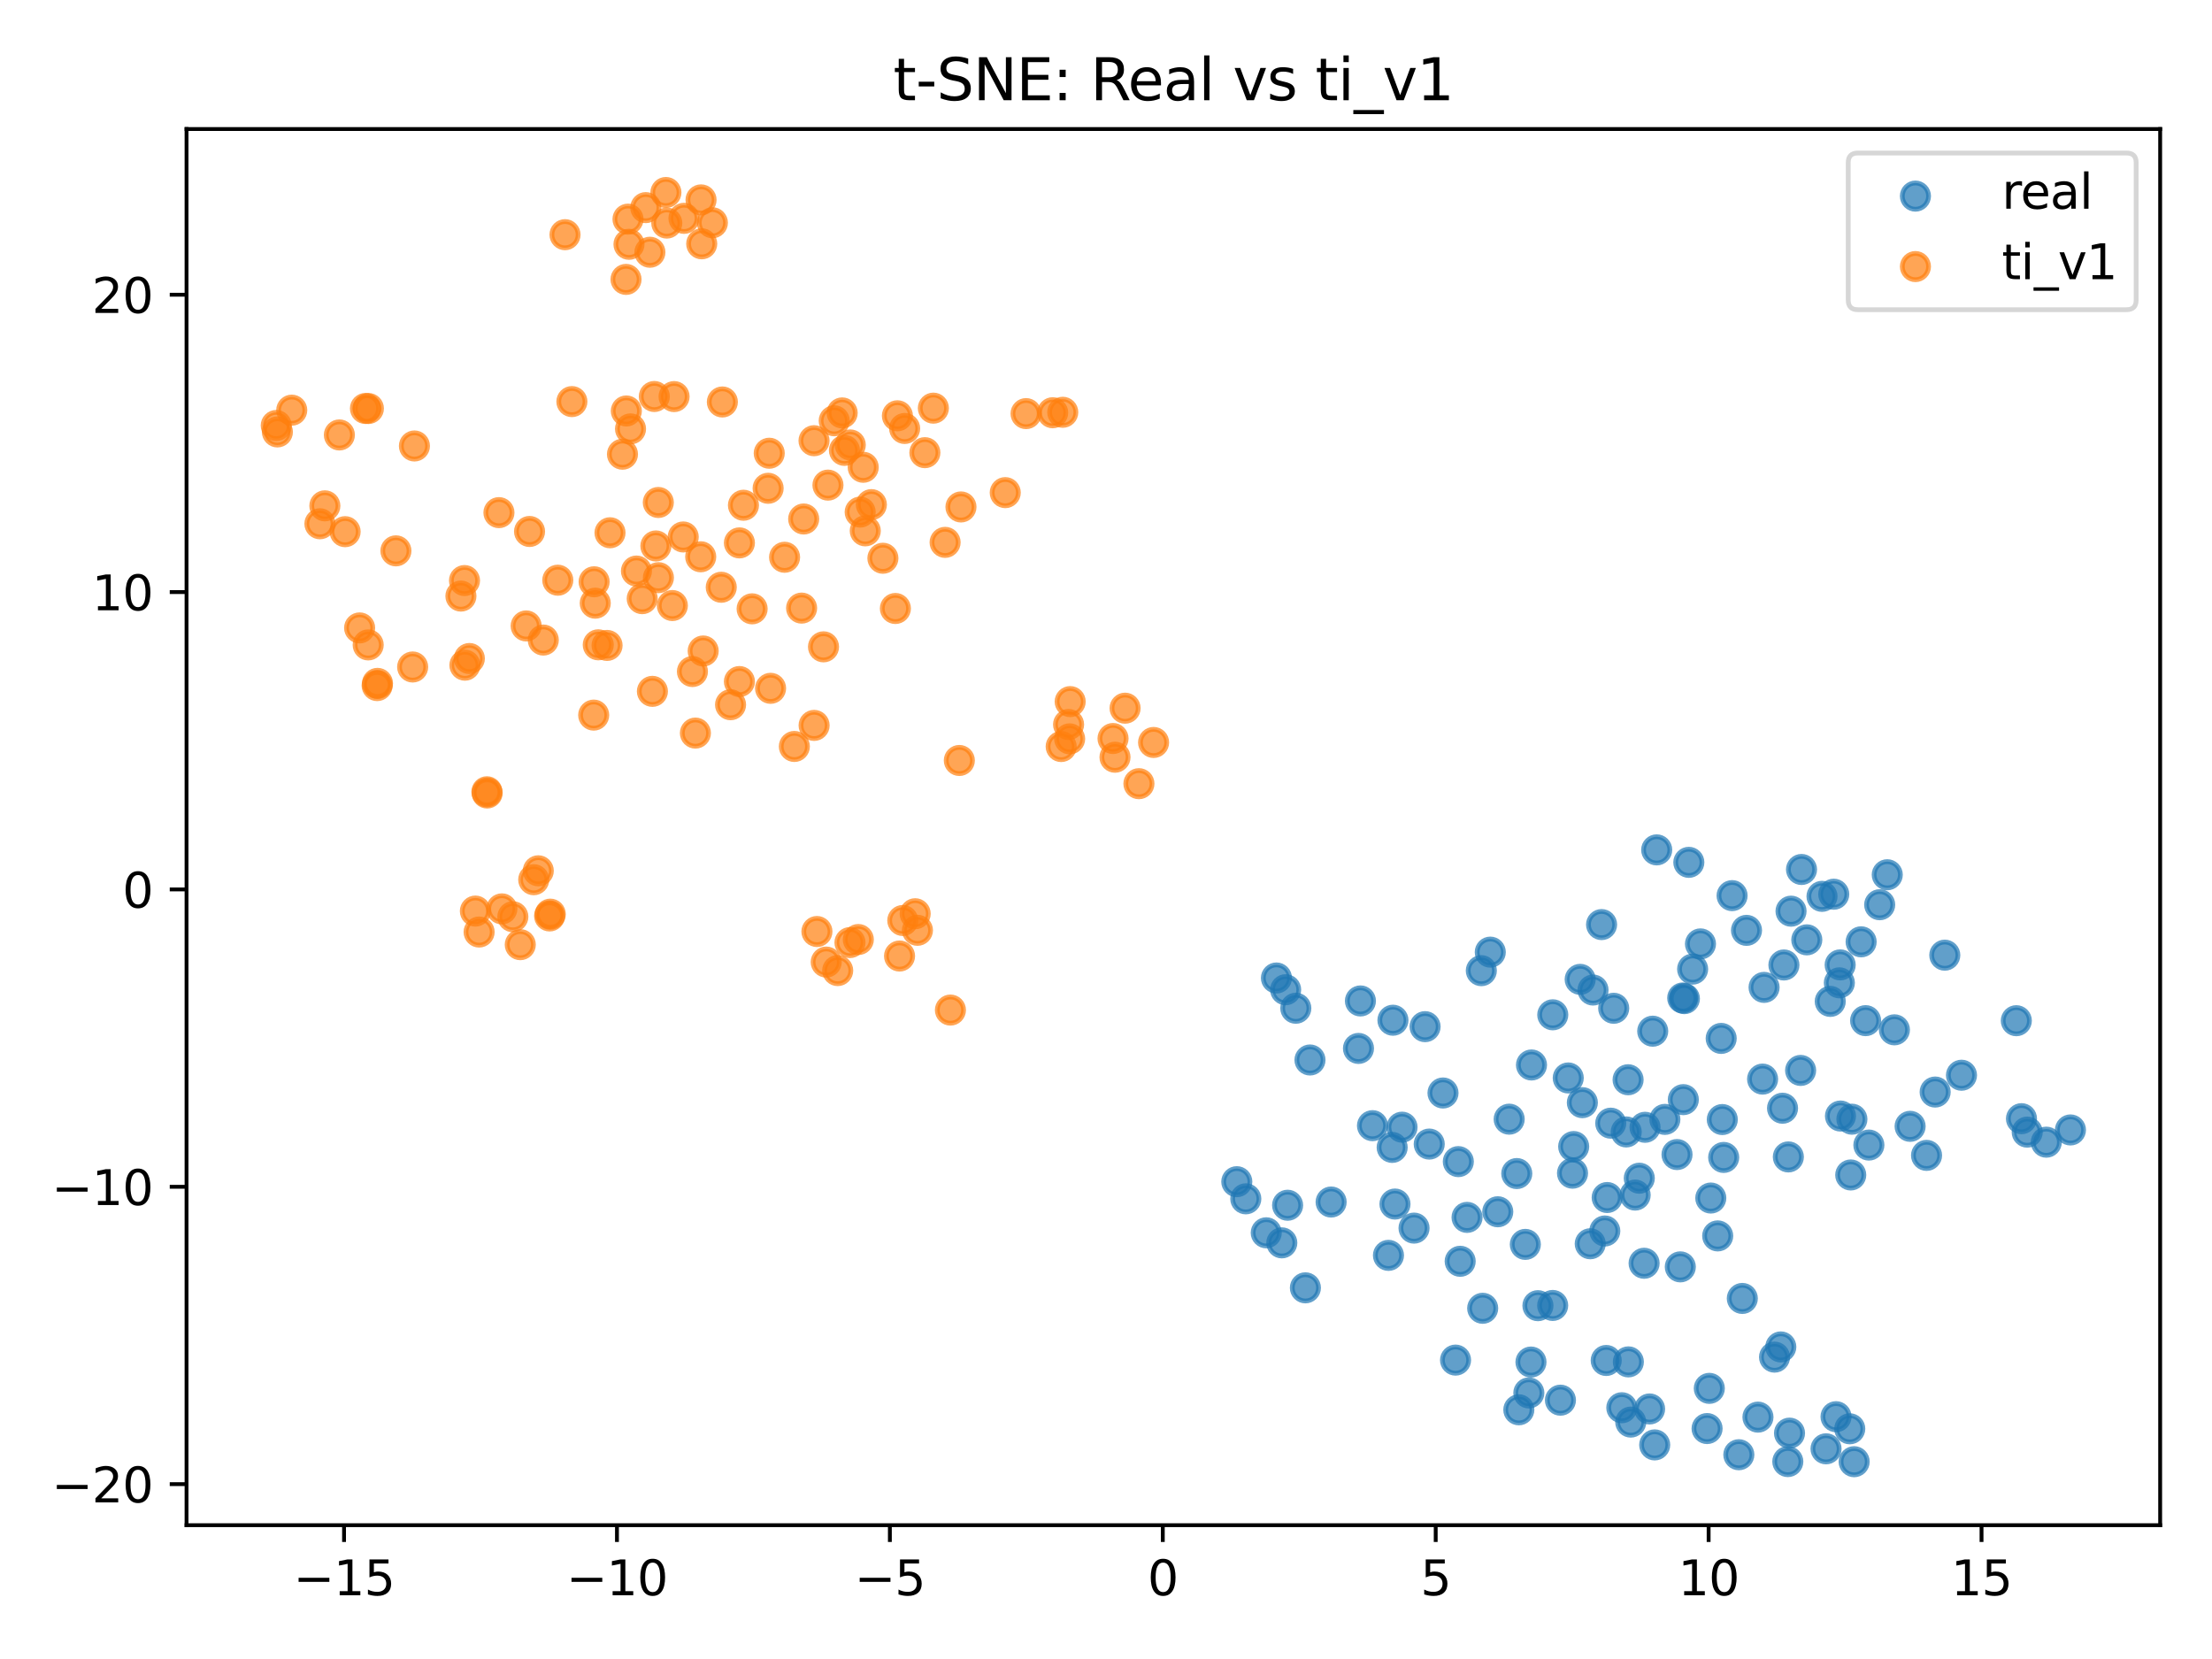 <?xml version="1.0" encoding="utf-8" standalone="no"?>
<!DOCTYPE svg PUBLIC "-//W3C//DTD SVG 1.1//EN"
  "http://www.w3.org/Graphics/SVG/1.1/DTD/svg11.dtd">
<svg xmlns:xlink="http://www.w3.org/1999/xlink" width="460.8pt" height="345.6pt" viewBox="0 0 460.8 345.6" xmlns="http://www.w3.org/2000/svg" version="1.1">
 <defs>
  <style type="text/css">*{stroke-linejoin: round; stroke-linecap: butt}</style>
 </defs>
 <g id="figure_1">
  <g id="patch_1">
   <path d="M 0 345.6 
L 460.8 345.6 
L 460.8 0 
L 0 0 
z
" style="fill: #ffffff"/>
  </g>
  <g id="axes_1">
   <g id="patch_2">
    <path d="M 38.86 317.72 
L 450 317.72 
L 450 26.88 
L 38.86 26.88 
z
" style="fill: #ffffff"/>
   </g>
   <g id="PathCollection_1">
    <defs>
     <path id="mef2dea6c2c" d="M 0 2.739 
C 0.726 2.739 1.423 2.45 1.936 1.936 
C 2.45 1.423 2.739 0.726 2.739 0 
C 2.739 -0.726 2.45 -1.423 1.936 -1.936 
C 1.423 -2.45 0.726 -2.739 0 -2.739 
C -0.726 -2.739 -1.423 -2.45 -1.936 -1.936 
C -2.45 -1.423 -2.739 -0.726 -2.739 0 
C -2.739 0.726 -2.45 1.423 -1.936 1.936 
C -1.423 2.45 -0.726 2.739 0 2.739 
z
" style="stroke: #1f77b4; stroke-opacity: 0.7"/>
    </defs>
    <g clip-path="url(#p411aefe783)">
     <use xlink:href="#mef2dea6c2c" x="359.073" y="241.115" style="fill: #1f77b4; fill-opacity: 0.7; stroke: #1f77b4; stroke-opacity: 0.7"/>
     <use xlink:href="#mef2dea6c2c" x="370.974" y="280.589" style="fill: #1f77b4; fill-opacity: 0.7; stroke: #1f77b4; stroke-opacity: 0.7"/>
     <use xlink:href="#mef2dea6c2c" x="315.97" y="244.474" style="fill: #1f77b4; fill-opacity: 0.7; stroke: #1f77b4; stroke-opacity: 0.7"/>
     <use xlink:href="#mef2dea6c2c" x="327.826" y="238.848" style="fill: #1f77b4; fill-opacity: 0.7; stroke: #1f77b4; stroke-opacity: 0.7"/>
     <use xlink:href="#mef2dea6c2c" x="339.163" y="224.931" style="fill: #1f77b4; fill-opacity: 0.7; stroke: #1f77b4; stroke-opacity: 0.7"/>
     <use xlink:href="#mef2dea6c2c" x="335.547" y="233.979" style="fill: #1f77b4; fill-opacity: 0.7; stroke: #1f77b4; stroke-opacity: 0.7"/>
     <use xlink:href="#mef2dea6c2c" x="346.822" y="233.189" style="fill: #1f77b4; fill-opacity: 0.7; stroke: #1f77b4; stroke-opacity: 0.7"/>
     <use xlink:href="#mef2dea6c2c" x="391.572" y="188.47" style="fill: #1f77b4; fill-opacity: 0.7; stroke: #1f77b4; stroke-opacity: 0.7"/>
     <use xlink:href="#mef2dea6c2c" x="350.038" y="263.911" style="fill: #1f77b4; fill-opacity: 0.7; stroke: #1f77b4; stroke-opacity: 0.7"/>
     <use xlink:href="#mef2dea6c2c" x="379.557" y="186.726" style="fill: #1f77b4; fill-opacity: 0.7; stroke: #1f77b4; stroke-opacity: 0.7"/>
     <use xlink:href="#mef2dea6c2c" x="342.497" y="263.161" style="fill: #1f77b4; fill-opacity: 0.7; stroke: #1f77b4; stroke-opacity: 0.7"/>
     <use xlink:href="#mef2dea6c2c" x="312.012" y="252.433" style="fill: #1f77b4; fill-opacity: 0.7; stroke: #1f77b4; stroke-opacity: 0.7"/>
     <use xlink:href="#mef2dea6c2c" x="304.182" y="262.75" style="fill: #1f77b4; fill-opacity: 0.7; stroke: #1f77b4; stroke-opacity: 0.7"/>
     <use xlink:href="#mef2dea6c2c" x="285.913" y="234.496" style="fill: #1f77b4; fill-opacity: 0.7; stroke: #1f77b4; stroke-opacity: 0.7"/>
     <use xlink:href="#mef2dea6c2c" x="362.954" y="270.488" style="fill: #1f77b4; fill-opacity: 0.7; stroke: #1f77b4; stroke-opacity: 0.7"/>
     <use xlink:href="#mef2dea6c2c" x="375.101" y="222.99" style="fill: #1f77b4; fill-opacity: 0.7; stroke: #1f77b4; stroke-opacity: 0.7"/>
     <use xlink:href="#mef2dea6c2c" x="334.805" y="249.466" style="fill: #1f77b4; fill-opacity: 0.7; stroke: #1f77b4; stroke-opacity: 0.7"/>
     <use xlink:href="#mef2dea6c2c" x="340.633" y="248.955" style="fill: #1f77b4; fill-opacity: 0.7; stroke: #1f77b4; stroke-opacity: 0.7"/>
     <use xlink:href="#mef2dea6c2c" x="308.586" y="202.207" style="fill: #1f77b4; fill-opacity: 0.7; stroke: #1f77b4; stroke-opacity: 0.7"/>
     <use xlink:href="#mef2dea6c2c" x="331.855" y="206.241" style="fill: #1f77b4; fill-opacity: 0.7; stroke: #1f77b4; stroke-opacity: 0.7"/>
     <use xlink:href="#mef2dea6c2c" x="371.62" y="201.022" style="fill: #1f77b4; fill-opacity: 0.7; stroke: #1f77b4; stroke-opacity: 0.7"/>
     <use xlink:href="#mef2dea6c2c" x="338.772" y="235.803" style="fill: #1f77b4; fill-opacity: 0.7; stroke: #1f77b4; stroke-opacity: 0.7"/>
     <use xlink:href="#mef2dea6c2c" x="408.614" y="223.99" style="fill: #1f77b4; fill-opacity: 0.7; stroke: #1f77b4; stroke-opacity: 0.7"/>
     <use xlink:href="#mef2dea6c2c" x="350.667" y="229.074" style="fill: #1f77b4; fill-opacity: 0.7; stroke: #1f77b4; stroke-opacity: 0.7"/>
     <use xlink:href="#mef2dea6c2c" x="292.067" y="234.812" style="fill: #1f77b4; fill-opacity: 0.7; stroke: #1f77b4; stroke-opacity: 0.7"/>
     <use xlink:href="#mef2dea6c2c" x="403.128" y="227.492" style="fill: #1f77b4; fill-opacity: 0.7; stroke: #1f77b4; stroke-opacity: 0.7"/>
     <use xlink:href="#mef2dea6c2c" x="371.334" y="230.864" style="fill: #1f77b4; fill-opacity: 0.7; stroke: #1f77b4; stroke-opacity: 0.7"/>
     <use xlink:href="#mef2dea6c2c" x="356.388" y="249.573" style="fill: #1f77b4; fill-opacity: 0.7; stroke: #1f77b4; stroke-opacity: 0.7"/>
     <use xlink:href="#mef2dea6c2c" x="372.546" y="241.008" style="fill: #1f77b4; fill-opacity: 0.7; stroke: #1f77b4; stroke-opacity: 0.7"/>
     <use xlink:href="#mef2dea6c2c" x="397.912" y="234.634" style="fill: #1f77b4; fill-opacity: 0.7; stroke: #1f77b4; stroke-opacity: 0.7"/>
     <use xlink:href="#mef2dea6c2c" x="387.707" y="196.199" style="fill: #1f77b4; fill-opacity: 0.7; stroke: #1f77b4; stroke-opacity: 0.7"/>
     <use xlink:href="#mef2dea6c2c" x="360.825" y="186.575" style="fill: #1f77b4; fill-opacity: 0.7; stroke: #1f77b4; stroke-opacity: 0.7"/>
     <use xlink:href="#mef2dea6c2c" x="351.814" y="179.643" style="fill: #1f77b4; fill-opacity: 0.7; stroke: #1f77b4; stroke-opacity: 0.7"/>
     <use xlink:href="#mef2dea6c2c" x="345.12" y="177.045" style="fill: #1f77b4; fill-opacity: 0.7; stroke: #1f77b4; stroke-opacity: 0.7"/>
     <use xlink:href="#mef2dea6c2c" x="422.306" y="235.842" style="fill: #1f77b4; fill-opacity: 0.7; stroke: #1f77b4; stroke-opacity: 0.7"/>
     <use xlink:href="#mef2dea6c2c" x="388.639" y="212.619" style="fill: #1f77b4; fill-opacity: 0.7; stroke: #1f77b4; stroke-opacity: 0.7"/>
     <use xlink:href="#mef2dea6c2c" x="394.641" y="214.531" style="fill: #1f77b4; fill-opacity: 0.7; stroke: #1f77b4; stroke-opacity: 0.7"/>
     <use xlink:href="#mef2dea6c2c" x="421.11" y="233.042" style="fill: #1f77b4; fill-opacity: 0.7; stroke: #1f77b4; stroke-opacity: 0.7"/>
     <use xlink:href="#mef2dea6c2c" x="431.312" y="235.389" style="fill: #1f77b4; fill-opacity: 0.7; stroke: #1f77b4; stroke-opacity: 0.7"/>
     <use xlink:href="#mef2dea6c2c" x="426.281" y="237.936" style="fill: #1f77b4; fill-opacity: 0.7; stroke: #1f77b4; stroke-opacity: 0.7"/>
     <use xlink:href="#mef2dea6c2c" x="327.583" y="244.396" style="fill: #1f77b4; fill-opacity: 0.7; stroke: #1f77b4; stroke-opacity: 0.7"/>
     <use xlink:href="#mef2dea6c2c" x="331.276" y="259.098" style="fill: #1f77b4; fill-opacity: 0.7; stroke: #1f77b4; stroke-opacity: 0.7"/>
     <use xlink:href="#mef2dea6c2c" x="300.604" y="227.69" style="fill: #1f77b4; fill-opacity: 0.7; stroke: #1f77b4; stroke-opacity: 0.7"/>
     <use xlink:href="#mef2dea6c2c" x="385.542" y="244.767" style="fill: #1f77b4; fill-opacity: 0.7; stroke: #1f77b4; stroke-opacity: 0.7"/>
     <use xlink:href="#mef2dea6c2c" x="344.291" y="214.816" style="fill: #1f77b4; fill-opacity: 0.7; stroke: #1f77b4; stroke-opacity: 0.7"/>
     <use xlink:href="#mef2dea6c2c" x="317.755" y="259.229" style="fill: #1f77b4; fill-opacity: 0.7; stroke: #1f77b4; stroke-opacity: 0.7"/>
     <use xlink:href="#mef2dea6c2c" x="290.174" y="212.531" style="fill: #1f77b4; fill-opacity: 0.7; stroke: #1f77b4; stroke-opacity: 0.7"/>
     <use xlink:href="#mef2dea6c2c" x="296.871" y="213.87" style="fill: #1f77b4; fill-opacity: 0.7; stroke: #1f77b4; stroke-opacity: 0.7"/>
     <use xlink:href="#mef2dea6c2c" x="290.013" y="239.026" style="fill: #1f77b4; fill-opacity: 0.7; stroke: #1f77b4; stroke-opacity: 0.7"/>
     <use xlink:href="#mef2dea6c2c" x="319.038" y="221.855" style="fill: #1f77b4; fill-opacity: 0.7; stroke: #1f77b4; stroke-opacity: 0.7"/>
     <use xlink:href="#mef2dea6c2c" x="268.23" y="251.074" style="fill: #1f77b4; fill-opacity: 0.7; stroke: #1f77b4; stroke-opacity: 0.7"/>
     <use xlink:href="#mef2dea6c2c" x="349.353" y="240.515" style="fill: #1f77b4; fill-opacity: 0.7; stroke: #1f77b4; stroke-opacity: 0.7"/>
     <use xlink:href="#mef2dea6c2c" x="282.996" y="218.407" style="fill: #1f77b4; fill-opacity: 0.7; stroke: #1f77b4; stroke-opacity: 0.7"/>
     <use xlink:href="#mef2dea6c2c" x="259.522" y="249.737" style="fill: #1f77b4; fill-opacity: 0.7; stroke: #1f77b4; stroke-opacity: 0.7"/>
     <use xlink:href="#mef2dea6c2c" x="257.648" y="246.168" style="fill: #1f77b4; fill-opacity: 0.7; stroke: #1f77b4; stroke-opacity: 0.7"/>
     <use xlink:href="#mef2dea6c2c" x="263.784" y="256.814" style="fill: #1f77b4; fill-opacity: 0.7; stroke: #1f77b4; stroke-opacity: 0.7"/>
     <use xlink:href="#mef2dea6c2c" x="326.695" y="224.559" style="fill: #1f77b4; fill-opacity: 0.7; stroke: #1f77b4; stroke-opacity: 0.7"/>
     <use xlink:href="#mef2dea6c2c" x="267.023" y="258.91" style="fill: #1f77b4; fill-opacity: 0.7; stroke: #1f77b4; stroke-opacity: 0.7"/>
     <use xlink:href="#mef2dea6c2c" x="329.181" y="204.019" style="fill: #1f77b4; fill-opacity: 0.7; stroke: #1f77b4; stroke-opacity: 0.7"/>
     <use xlink:href="#mef2dea6c2c" x="334.605" y="283.411" style="fill: #1f77b4; fill-opacity: 0.7; stroke: #1f77b4; stroke-opacity: 0.7"/>
     <use xlink:href="#mef2dea6c2c" x="272.892" y="220.814" style="fill: #1f77b4; fill-opacity: 0.7; stroke: #1f77b4; stroke-opacity: 0.7"/>
     <use xlink:href="#mef2dea6c2c" x="382.003" y="186.281" style="fill: #1f77b4; fill-opacity: 0.7; stroke: #1f77b4; stroke-opacity: 0.7"/>
     <use xlink:href="#mef2dea6c2c" x="336.164" y="210.043" style="fill: #1f77b4; fill-opacity: 0.7; stroke: #1f77b4; stroke-opacity: 0.7"/>
     <use xlink:href="#mef2dea6c2c" x="393.15" y="182.228" style="fill: #1f77b4; fill-opacity: 0.7; stroke: #1f77b4; stroke-opacity: 0.7"/>
     <use xlink:href="#mef2dea6c2c" x="383.171" y="204.742" style="fill: #1f77b4; fill-opacity: 0.7; stroke: #1f77b4; stroke-opacity: 0.7"/>
     <use xlink:href="#mef2dea6c2c" x="314.39" y="233.143" style="fill: #1f77b4; fill-opacity: 0.7; stroke: #1f77b4; stroke-opacity: 0.7"/>
     <use xlink:href="#mef2dea6c2c" x="358.784" y="233.222" style="fill: #1f77b4; fill-opacity: 0.7; stroke: #1f77b4; stroke-opacity: 0.7"/>
     <use xlink:href="#mef2dea6c2c" x="383.341" y="201.006" style="fill: #1f77b4; fill-opacity: 0.7; stroke: #1f77b4; stroke-opacity: 0.7"/>
     <use xlink:href="#mef2dea6c2c" x="341.494" y="245.443" style="fill: #1f77b4; fill-opacity: 0.7; stroke: #1f77b4; stroke-opacity: 0.7"/>
     <use xlink:href="#mef2dea6c2c" x="420.037" y="212.63" style="fill: #1f77b4; fill-opacity: 0.7; stroke: #1f77b4; stroke-opacity: 0.7"/>
     <use xlink:href="#mef2dea6c2c" x="310.453" y="198.347" style="fill: #1f77b4; fill-opacity: 0.7; stroke: #1f77b4; stroke-opacity: 0.7"/>
     <use xlink:href="#mef2dea6c2c" x="303.797" y="241.987" style="fill: #1f77b4; fill-opacity: 0.7; stroke: #1f77b4; stroke-opacity: 0.7"/>
     <use xlink:href="#mef2dea6c2c" x="333.636" y="192.608" style="fill: #1f77b4; fill-opacity: 0.7; stroke: #1f77b4; stroke-opacity: 0.7"/>
     <use xlink:href="#mef2dea6c2c" x="323.469" y="211.402" style="fill: #1f77b4; fill-opacity: 0.7; stroke: #1f77b4; stroke-opacity: 0.7"/>
     <use xlink:href="#mef2dea6c2c" x="308.87" y="272.54" style="fill: #1f77b4; fill-opacity: 0.7; stroke: #1f77b4; stroke-opacity: 0.7"/>
     <use xlink:href="#mef2dea6c2c" x="265.906" y="203.735" style="fill: #1f77b4; fill-opacity: 0.7; stroke: #1f77b4; stroke-opacity: 0.7"/>
     <use xlink:href="#mef2dea6c2c" x="269.941" y="210.036" style="fill: #1f77b4; fill-opacity: 0.7; stroke: #1f77b4; stroke-opacity: 0.7"/>
     <use xlink:href="#mef2dea6c2c" x="297.735" y="238.332" style="fill: #1f77b4; fill-opacity: 0.7; stroke: #1f77b4; stroke-opacity: 0.7"/>
     <use xlink:href="#mef2dea6c2c" x="267.822" y="206.18" style="fill: #1f77b4; fill-opacity: 0.7; stroke: #1f77b4; stroke-opacity: 0.7"/>
     <use xlink:href="#mef2dea6c2c" x="283.401" y="208.515" style="fill: #1f77b4; fill-opacity: 0.7; stroke: #1f77b4; stroke-opacity: 0.7"/>
     <use xlink:href="#mef2dea6c2c" x="367.491" y="205.691" style="fill: #1f77b4; fill-opacity: 0.7; stroke: #1f77b4; stroke-opacity: 0.7"/>
     <use xlink:href="#mef2dea6c2c" x="358.555" y="216.319" style="fill: #1f77b4; fill-opacity: 0.7; stroke: #1f77b4; stroke-opacity: 0.7"/>
     <use xlink:href="#mef2dea6c2c" x="334.309" y="256.437" style="fill: #1f77b4; fill-opacity: 0.7; stroke: #1f77b4; stroke-opacity: 0.7"/>
     <use xlink:href="#mef2dea6c2c" x="385.784" y="233.149" style="fill: #1f77b4; fill-opacity: 0.7; stroke: #1f77b4; stroke-opacity: 0.7"/>
     <use xlink:href="#mef2dea6c2c" x="383.404" y="232.489" style="fill: #1f77b4; fill-opacity: 0.7; stroke: #1f77b4; stroke-opacity: 0.7"/>
     <use xlink:href="#mef2dea6c2c" x="354.241" y="196.633" style="fill: #1f77b4; fill-opacity: 0.7; stroke: #1f77b4; stroke-opacity: 0.7"/>
     <use xlink:href="#mef2dea6c2c" x="352.605" y="201.885" style="fill: #1f77b4; fill-opacity: 0.7; stroke: #1f77b4; stroke-opacity: 0.7"/>
     <use xlink:href="#mef2dea6c2c" x="350.891" y="208.032" style="fill: #1f77b4; fill-opacity: 0.7; stroke: #1f77b4; stroke-opacity: 0.7"/>
     <use xlink:href="#mef2dea6c2c" x="350.538" y="207.897" style="fill: #1f77b4; fill-opacity: 0.7; stroke: #1f77b4; stroke-opacity: 0.7"/>
     <use xlink:href="#mef2dea6c2c" x="381.273" y="208.608" style="fill: #1f77b4; fill-opacity: 0.7; stroke: #1f77b4; stroke-opacity: 0.7"/>
     <use xlink:href="#mef2dea6c2c" x="363.83" y="193.812" style="fill: #1f77b4; fill-opacity: 0.7; stroke: #1f77b4; stroke-opacity: 0.7"/>
     <use xlink:href="#mef2dea6c2c" x="376.388" y="195.787" style="fill: #1f77b4; fill-opacity: 0.7; stroke: #1f77b4; stroke-opacity: 0.7"/>
     <use xlink:href="#mef2dea6c2c" x="305.615" y="253.604" style="fill: #1f77b4; fill-opacity: 0.7; stroke: #1f77b4; stroke-opacity: 0.7"/>
     <use xlink:href="#mef2dea6c2c" x="401.336" y="240.686" style="fill: #1f77b4; fill-opacity: 0.7; stroke: #1f77b4; stroke-opacity: 0.7"/>
     <use xlink:href="#mef2dea6c2c" x="342.692" y="234.836" style="fill: #1f77b4; fill-opacity: 0.7; stroke: #1f77b4; stroke-opacity: 0.7"/>
     <use xlink:href="#mef2dea6c2c" x="375.288" y="181.127" style="fill: #1f77b4; fill-opacity: 0.7; stroke: #1f77b4; stroke-opacity: 0.7"/>
     <use xlink:href="#mef2dea6c2c" x="357.827" y="257.461" style="fill: #1f77b4; fill-opacity: 0.7; stroke: #1f77b4; stroke-opacity: 0.7"/>
     <use xlink:href="#mef2dea6c2c" x="405.134" y="198.979" style="fill: #1f77b4; fill-opacity: 0.7; stroke: #1f77b4; stroke-opacity: 0.7"/>
     <use xlink:href="#mef2dea6c2c" x="367.179" y="224.797" style="fill: #1f77b4; fill-opacity: 0.7; stroke: #1f77b4; stroke-opacity: 0.7"/>
     <use xlink:href="#mef2dea6c2c" x="373.104" y="189.816" style="fill: #1f77b4; fill-opacity: 0.7; stroke: #1f77b4; stroke-opacity: 0.7"/>
     <use xlink:href="#mef2dea6c2c" x="277.297" y="250.404" style="fill: #1f77b4; fill-opacity: 0.7; stroke: #1f77b4; stroke-opacity: 0.7"/>
     <use xlink:href="#mef2dea6c2c" x="294.569" y="255.837" style="fill: #1f77b4; fill-opacity: 0.7; stroke: #1f77b4; stroke-opacity: 0.7"/>
     <use xlink:href="#mef2dea6c2c" x="389.319" y="238.538" style="fill: #1f77b4; fill-opacity: 0.7; stroke: #1f77b4; stroke-opacity: 0.7"/>
     <use xlink:href="#mef2dea6c2c" x="318.486" y="290.173" style="fill: #1f77b4; fill-opacity: 0.7; stroke: #1f77b4; stroke-opacity: 0.7"/>
     <use xlink:href="#mef2dea6c2c" x="289.242" y="261.516" style="fill: #1f77b4; fill-opacity: 0.7; stroke: #1f77b4; stroke-opacity: 0.7"/>
     <use xlink:href="#mef2dea6c2c" x="320.378" y="271.996" style="fill: #1f77b4; fill-opacity: 0.7; stroke: #1f77b4; stroke-opacity: 0.7"/>
     <use xlink:href="#mef2dea6c2c" x="318.929" y="283.74" style="fill: #1f77b4; fill-opacity: 0.7; stroke: #1f77b4; stroke-opacity: 0.7"/>
     <use xlink:href="#mef2dea6c2c" x="303.216" y="283.334" style="fill: #1f77b4; fill-opacity: 0.7; stroke: #1f77b4; stroke-opacity: 0.7"/>
     <use xlink:href="#mef2dea6c2c" x="323.452" y="271.948" style="fill: #1f77b4; fill-opacity: 0.7; stroke: #1f77b4; stroke-opacity: 0.7"/>
     <use xlink:href="#mef2dea6c2c" x="316.398" y="293.683" style="fill: #1f77b4; fill-opacity: 0.7; stroke: #1f77b4; stroke-opacity: 0.7"/>
     <use xlink:href="#mef2dea6c2c" x="366.216" y="295.213" style="fill: #1f77b4; fill-opacity: 0.7; stroke: #1f77b4; stroke-opacity: 0.7"/>
     <use xlink:href="#mef2dea6c2c" x="369.669" y="282.713" style="fill: #1f77b4; fill-opacity: 0.7; stroke: #1f77b4; stroke-opacity: 0.7"/>
     <use xlink:href="#mef2dea6c2c" x="356.08" y="289.222" style="fill: #1f77b4; fill-opacity: 0.7; stroke: #1f77b4; stroke-opacity: 0.7"/>
     <use xlink:href="#mef2dea6c2c" x="339.714" y="296.245" style="fill: #1f77b4; fill-opacity: 0.7; stroke: #1f77b4; stroke-opacity: 0.7"/>
     <use xlink:href="#mef2dea6c2c" x="325.068" y="291.683" style="fill: #1f77b4; fill-opacity: 0.7; stroke: #1f77b4; stroke-opacity: 0.7"/>
     <use xlink:href="#mef2dea6c2c" x="337.852" y="293.256" style="fill: #1f77b4; fill-opacity: 0.7; stroke: #1f77b4; stroke-opacity: 0.7"/>
     <use xlink:href="#mef2dea6c2c" x="343.639" y="293.511" style="fill: #1f77b4; fill-opacity: 0.7; stroke: #1f77b4; stroke-opacity: 0.7"/>
     <use xlink:href="#mef2dea6c2c" x="362.229" y="303.047" style="fill: #1f77b4; fill-opacity: 0.7; stroke: #1f77b4; stroke-opacity: 0.7"/>
     <use xlink:href="#mef2dea6c2c" x="344.703" y="301" style="fill: #1f77b4; fill-opacity: 0.7; stroke: #1f77b4; stroke-opacity: 0.7"/>
     <use xlink:href="#mef2dea6c2c" x="355.616" y="297.593" style="fill: #1f77b4; fill-opacity: 0.7; stroke: #1f77b4; stroke-opacity: 0.7"/>
     <use xlink:href="#mef2dea6c2c" x="271.938" y="268.278" style="fill: #1f77b4; fill-opacity: 0.7; stroke: #1f77b4; stroke-opacity: 0.7"/>
     <use xlink:href="#mef2dea6c2c" x="382.48" y="295.123" style="fill: #1f77b4; fill-opacity: 0.7; stroke: #1f77b4; stroke-opacity: 0.7"/>
     <use xlink:href="#mef2dea6c2c" x="329.633" y="229.703" style="fill: #1f77b4; fill-opacity: 0.7; stroke: #1f77b4; stroke-opacity: 0.7"/>
     <use xlink:href="#mef2dea6c2c" x="339.218" y="283.706" style="fill: #1f77b4; fill-opacity: 0.7; stroke: #1f77b4; stroke-opacity: 0.7"/>
     <use xlink:href="#mef2dea6c2c" x="372.433" y="304.474" style="fill: #1f77b4; fill-opacity: 0.7; stroke: #1f77b4; stroke-opacity: 0.7"/>
     <use xlink:href="#mef2dea6c2c" x="372.789" y="298.551" style="fill: #1f77b4; fill-opacity: 0.7; stroke: #1f77b4; stroke-opacity: 0.7"/>
     <use xlink:href="#mef2dea6c2c" x="380.397" y="301.813" style="fill: #1f77b4; fill-opacity: 0.7; stroke: #1f77b4; stroke-opacity: 0.7"/>
     <use xlink:href="#mef2dea6c2c" x="386.255" y="304.5" style="fill: #1f77b4; fill-opacity: 0.7; stroke: #1f77b4; stroke-opacity: 0.7"/>
     <use xlink:href="#mef2dea6c2c" x="385.337" y="297.643" style="fill: #1f77b4; fill-opacity: 0.7; stroke: #1f77b4; stroke-opacity: 0.7"/>
     <use xlink:href="#mef2dea6c2c" x="290.599" y="250.825" style="fill: #1f77b4; fill-opacity: 0.7; stroke: #1f77b4; stroke-opacity: 0.7"/>
    </g>
   </g>
   <g id="PathCollection_2">
    <defs>
     <path id="m39b6b66534" d="M 0 2.739 
C 0.726 2.739 1.423 2.45 1.936 1.936 
C 2.45 1.423 2.739 0.726 2.739 0 
C 2.739 -0.726 2.45 -1.423 1.936 -1.936 
C 1.423 -2.45 0.726 -2.739 0 -2.739 
C -0.726 -2.739 -1.423 -2.45 -1.936 -1.936 
C -2.45 -1.423 -2.739 -0.726 -2.739 0 
C -2.739 0.726 -2.45 1.423 -1.936 1.936 
C -1.423 2.45 -0.726 2.739 0 2.739 
z
" style="stroke: #ff7f0e; stroke-opacity: 0.7"/>
    </defs>
    <g clip-path="url(#p411aefe783)">
     <use xlink:href="#m39b6b66534" x="154.874" y="105.252" style="fill: #ff7f0e; fill-opacity: 0.7; stroke: #ff7f0e; stroke-opacity: 0.7"/>
     <use xlink:href="#m39b6b66534" x="183.924" y="116.294" style="fill: #ff7f0e; fill-opacity: 0.7; stroke: #ff7f0e; stroke-opacity: 0.7"/>
     <use xlink:href="#m39b6b66534" x="181.523" y="105.122" style="fill: #ff7f0e; fill-opacity: 0.7; stroke: #ff7f0e; stroke-opacity: 0.7"/>
     <use xlink:href="#m39b6b66534" x="180.252" y="110.583" style="fill: #ff7f0e; fill-opacity: 0.7; stroke: #ff7f0e; stroke-opacity: 0.7"/>
     <use xlink:href="#m39b6b66534" x="160.015" y="101.719" style="fill: #ff7f0e; fill-opacity: 0.7; stroke: #ff7f0e; stroke-opacity: 0.7"/>
     <use xlink:href="#m39b6b66534" x="209.412" y="102.624" style="fill: #ff7f0e; fill-opacity: 0.7; stroke: #ff7f0e; stroke-opacity: 0.7"/>
     <use xlink:href="#m39b6b66534" x="172.48" y="101.059" style="fill: #ff7f0e; fill-opacity: 0.7; stroke: #ff7f0e; stroke-opacity: 0.7"/>
     <use xlink:href="#m39b6b66534" x="200.185" y="105.607" style="fill: #ff7f0e; fill-opacity: 0.7; stroke: #ff7f0e; stroke-opacity: 0.7"/>
     <use xlink:href="#m39b6b66534" x="179.192" y="106.676" style="fill: #ff7f0e; fill-opacity: 0.7; stroke: #ff7f0e; stroke-opacity: 0.7"/>
     <use xlink:href="#m39b6b66534" x="196.883" y="112.985" style="fill: #ff7f0e; fill-opacity: 0.7; stroke: #ff7f0e; stroke-opacity: 0.7"/>
     <use xlink:href="#m39b6b66534" x="221.391" y="85.887" style="fill: #ff7f0e; fill-opacity: 0.7; stroke: #ff7f0e; stroke-opacity: 0.7"/>
     <use xlink:href="#m39b6b66534" x="219.295" y="85.982" style="fill: #ff7f0e; fill-opacity: 0.7; stroke: #ff7f0e; stroke-opacity: 0.7"/>
     <use xlink:href="#m39b6b66534" x="213.749" y="86.162" style="fill: #ff7f0e; fill-opacity: 0.7; stroke: #ff7f0e; stroke-opacity: 0.7"/>
     <use xlink:href="#m39b6b66534" x="96.848" y="138.567" style="fill: #ff7f0e; fill-opacity: 0.7; stroke: #ff7f0e; stroke-opacity: 0.7"/>
     <use xlink:href="#m39b6b66534" x="109.612" y="130.391" style="fill: #ff7f0e; fill-opacity: 0.7; stroke: #ff7f0e; stroke-opacity: 0.7"/>
     <use xlink:href="#m39b6b66534" x="113.177" y="133.335" style="fill: #ff7f0e; fill-opacity: 0.7; stroke: #ff7f0e; stroke-opacity: 0.7"/>
     <use xlink:href="#m39b6b66534" x="97.775" y="137.18" style="fill: #ff7f0e; fill-opacity: 0.7; stroke: #ff7f0e; stroke-opacity: 0.7"/>
     <use xlink:href="#m39b6b66534" x="116.196" y="120.867" style="fill: #ff7f0e; fill-opacity: 0.7; stroke: #ff7f0e; stroke-opacity: 0.7"/>
     <use xlink:href="#m39b6b66534" x="126.463" y="134.453" style="fill: #ff7f0e; fill-opacity: 0.7; stroke: #ff7f0e; stroke-opacity: 0.7"/>
     <use xlink:href="#m39b6b66534" x="124.628" y="134.326" style="fill: #ff7f0e; fill-opacity: 0.7; stroke: #ff7f0e; stroke-opacity: 0.7"/>
     <use xlink:href="#m39b6b66534" x="163.442" y="116.088" style="fill: #ff7f0e; fill-opacity: 0.7; stroke: #ff7f0e; stroke-opacity: 0.7"/>
     <use xlink:href="#m39b6b66534" x="132.585" y="118.96" style="fill: #ff7f0e; fill-opacity: 0.7; stroke: #ff7f0e; stroke-opacity: 0.7"/>
     <use xlink:href="#m39b6b66534" x="166.988" y="126.679" style="fill: #ff7f0e; fill-opacity: 0.7; stroke: #ff7f0e; stroke-opacity: 0.7"/>
     <use xlink:href="#m39b6b66534" x="123.768" y="121.196" style="fill: #ff7f0e; fill-opacity: 0.7; stroke: #ff7f0e; stroke-opacity: 0.7"/>
     <use xlink:href="#m39b6b66534" x="145.97" y="115.986" style="fill: #ff7f0e; fill-opacity: 0.7; stroke: #ff7f0e; stroke-opacity: 0.7"/>
     <use xlink:href="#m39b6b66534" x="133.787" y="124.713" style="fill: #ff7f0e; fill-opacity: 0.7; stroke: #ff7f0e; stroke-opacity: 0.7"/>
     <use xlink:href="#m39b6b66534" x="156.68" y="126.83" style="fill: #ff7f0e; fill-opacity: 0.7; stroke: #ff7f0e; stroke-opacity: 0.7"/>
     <use xlink:href="#m39b6b66534" x="137.158" y="120.339" style="fill: #ff7f0e; fill-opacity: 0.7; stroke: #ff7f0e; stroke-opacity: 0.7"/>
     <use xlink:href="#m39b6b66534" x="150.25" y="122.337" style="fill: #ff7f0e; fill-opacity: 0.7; stroke: #ff7f0e; stroke-opacity: 0.7"/>
     <use xlink:href="#m39b6b66534" x="103.938" y="106.791" style="fill: #ff7f0e; fill-opacity: 0.7; stroke: #ff7f0e; stroke-opacity: 0.7"/>
     <use xlink:href="#m39b6b66534" x="119.134" y="83.659" style="fill: #ff7f0e; fill-opacity: 0.7; stroke: #ff7f0e; stroke-opacity: 0.7"/>
     <use xlink:href="#m39b6b66534" x="101.485" y="165.197" style="fill: #ff7f0e; fill-opacity: 0.7; stroke: #ff7f0e; stroke-opacity: 0.7"/>
     <use xlink:href="#m39b6b66534" x="123.678" y="148.969" style="fill: #ff7f0e; fill-opacity: 0.7; stroke: #ff7f0e; stroke-opacity: 0.7"/>
     <use xlink:href="#m39b6b66534" x="129.671" y="94.621" style="fill: #ff7f0e; fill-opacity: 0.7; stroke: #ff7f0e; stroke-opacity: 0.7"/>
     <use xlink:href="#m39b6b66534" x="150.48" y="83.739" style="fill: #ff7f0e; fill-opacity: 0.7; stroke: #ff7f0e; stroke-opacity: 0.7"/>
     <use xlink:href="#m39b6b66534" x="130.477" y="85.614" style="fill: #ff7f0e; fill-opacity: 0.7; stroke: #ff7f0e; stroke-opacity: 0.7"/>
     <use xlink:href="#m39b6b66534" x="131.349" y="89.347" style="fill: #ff7f0e; fill-opacity: 0.7; stroke: #ff7f0e; stroke-opacity: 0.7"/>
     <use xlink:href="#m39b6b66534" x="140.423" y="82.615" style="fill: #ff7f0e; fill-opacity: 0.7; stroke: #ff7f0e; stroke-opacity: 0.7"/>
     <use xlink:href="#m39b6b66534" x="101.434" y="164.94" style="fill: #ff7f0e; fill-opacity: 0.7; stroke: #ff7f0e; stroke-opacity: 0.7"/>
     <use xlink:href="#m39b6b66534" x="136.307" y="82.598" style="fill: #ff7f0e; fill-opacity: 0.7; stroke: #ff7f0e; stroke-opacity: 0.7"/>
     <use xlink:href="#m39b6b66534" x="82.475" y="114.753" style="fill: #ff7f0e; fill-opacity: 0.7; stroke: #ff7f0e; stroke-opacity: 0.7"/>
     <use xlink:href="#m39b6b66534" x="136.632" y="113.732" style="fill: #ff7f0e; fill-opacity: 0.7; stroke: #ff7f0e; stroke-opacity: 0.7"/>
     <use xlink:href="#m39b6b66534" x="142.327" y="111.86" style="fill: #ff7f0e; fill-opacity: 0.7; stroke: #ff7f0e; stroke-opacity: 0.7"/>
     <use xlink:href="#m39b6b66534" x="60.775" y="85.445" style="fill: #ff7f0e; fill-opacity: 0.7; stroke: #ff7f0e; stroke-opacity: 0.7"/>
     <use xlink:href="#m39b6b66534" x="76.744" y="85.099" style="fill: #ff7f0e; fill-opacity: 0.7; stroke: #ff7f0e; stroke-opacity: 0.7"/>
     <use xlink:href="#m39b6b66534" x="70.698" y="90.608" style="fill: #ff7f0e; fill-opacity: 0.7; stroke: #ff7f0e; stroke-opacity: 0.7"/>
     <use xlink:href="#m39b6b66534" x="57.786" y="89.977" style="fill: #ff7f0e; fill-opacity: 0.7; stroke: #ff7f0e; stroke-opacity: 0.7"/>
     <use xlink:href="#m39b6b66534" x="86.333" y="92.903" style="fill: #ff7f0e; fill-opacity: 0.7; stroke: #ff7f0e; stroke-opacity: 0.7"/>
     <use xlink:href="#m39b6b66534" x="57.548" y="88.637" style="fill: #ff7f0e; fill-opacity: 0.7; stroke: #ff7f0e; stroke-opacity: 0.7"/>
     <use xlink:href="#m39b6b66534" x="76.133" y="85.091" style="fill: #ff7f0e; fill-opacity: 0.7; stroke: #ff7f0e; stroke-opacity: 0.7"/>
     <use xlink:href="#m39b6b66534" x="117.703" y="48.889" style="fill: #ff7f0e; fill-opacity: 0.7; stroke: #ff7f0e; stroke-opacity: 0.7"/>
     <use xlink:href="#m39b6b66534" x="140.066" y="126.145" style="fill: #ff7f0e; fill-opacity: 0.7; stroke: #ff7f0e; stroke-opacity: 0.7"/>
     <use xlink:href="#m39b6b66534" x="186.527" y="126.759" style="fill: #ff7f0e; fill-opacity: 0.7; stroke: #ff7f0e; stroke-opacity: 0.7"/>
     <use xlink:href="#m39b6b66534" x="169.594" y="151.114" style="fill: #ff7f0e; fill-opacity: 0.7; stroke: #ff7f0e; stroke-opacity: 0.7"/>
     <use xlink:href="#m39b6b66534" x="152.187" y="146.804" style="fill: #ff7f0e; fill-opacity: 0.7; stroke: #ff7f0e; stroke-opacity: 0.7"/>
     <use xlink:href="#m39b6b66534" x="144.245" y="139.893" style="fill: #ff7f0e; fill-opacity: 0.7; stroke: #ff7f0e; stroke-opacity: 0.7"/>
     <use xlink:href="#m39b6b66534" x="160.525" y="143.39" style="fill: #ff7f0e; fill-opacity: 0.7; stroke: #ff7f0e; stroke-opacity: 0.7"/>
     <use xlink:href="#m39b6b66534" x="144.867" y="152.716" style="fill: #ff7f0e; fill-opacity: 0.7; stroke: #ff7f0e; stroke-opacity: 0.7"/>
     <use xlink:href="#m39b6b66534" x="154.034" y="141.979" style="fill: #ff7f0e; fill-opacity: 0.7; stroke: #ff7f0e; stroke-opacity: 0.7"/>
     <use xlink:href="#m39b6b66534" x="135.907" y="144.021" style="fill: #ff7f0e; fill-opacity: 0.7; stroke: #ff7f0e; stroke-opacity: 0.7"/>
     <use xlink:href="#m39b6b66534" x="175.911" y="93.82" style="fill: #ff7f0e; fill-opacity: 0.7; stroke: #ff7f0e; stroke-opacity: 0.7"/>
     <use xlink:href="#m39b6b66534" x="188.454" y="89.257" style="fill: #ff7f0e; fill-opacity: 0.7; stroke: #ff7f0e; stroke-opacity: 0.7"/>
     <use xlink:href="#m39b6b66534" x="173.786" y="87.654" style="fill: #ff7f0e; fill-opacity: 0.7; stroke: #ff7f0e; stroke-opacity: 0.7"/>
     <use xlink:href="#m39b6b66534" x="175.441" y="86.019" style="fill: #ff7f0e; fill-opacity: 0.7; stroke: #ff7f0e; stroke-opacity: 0.7"/>
     <use xlink:href="#m39b6b66534" x="179.824" y="97.342" style="fill: #ff7f0e; fill-opacity: 0.7; stroke: #ff7f0e; stroke-opacity: 0.7"/>
     <use xlink:href="#m39b6b66534" x="192.667" y="94.299" style="fill: #ff7f0e; fill-opacity: 0.7; stroke: #ff7f0e; stroke-opacity: 0.7"/>
     <use xlink:href="#m39b6b66534" x="186.946" y="86.617" style="fill: #ff7f0e; fill-opacity: 0.7; stroke: #ff7f0e; stroke-opacity: 0.7"/>
     <use xlink:href="#m39b6b66534" x="194.437" y="85.026" style="fill: #ff7f0e; fill-opacity: 0.7; stroke: #ff7f0e; stroke-opacity: 0.7"/>
     <use xlink:href="#m39b6b66534" x="169.577" y="91.808" style="fill: #ff7f0e; fill-opacity: 0.7; stroke: #ff7f0e; stroke-opacity: 0.7"/>
     <use xlink:href="#m39b6b66534" x="177.127" y="92.693" style="fill: #ff7f0e; fill-opacity: 0.7; stroke: #ff7f0e; stroke-opacity: 0.7"/>
     <use xlink:href="#m39b6b66534" x="167.42" y="108.116" style="fill: #ff7f0e; fill-opacity: 0.7; stroke: #ff7f0e; stroke-opacity: 0.7"/>
     <use xlink:href="#m39b6b66534" x="110.314" y="110.716" style="fill: #ff7f0e; fill-opacity: 0.7; stroke: #ff7f0e; stroke-opacity: 0.7"/>
     <use xlink:href="#m39b6b66534" x="171.553" y="134.748" style="fill: #ff7f0e; fill-opacity: 0.7; stroke: #ff7f0e; stroke-opacity: 0.7"/>
     <use xlink:href="#m39b6b66534" x="66.645" y="109.11" style="fill: #ff7f0e; fill-opacity: 0.7; stroke: #ff7f0e; stroke-opacity: 0.7"/>
     <use xlink:href="#m39b6b66534" x="154.033" y="113.095" style="fill: #ff7f0e; fill-opacity: 0.7; stroke: #ff7f0e; stroke-opacity: 0.7"/>
     <use xlink:href="#m39b6b66534" x="96.018" y="124.175" style="fill: #ff7f0e; fill-opacity: 0.7; stroke: #ff7f0e; stroke-opacity: 0.7"/>
     <use xlink:href="#m39b6b66534" x="96.765" y="120.94" style="fill: #ff7f0e; fill-opacity: 0.7; stroke: #ff7f0e; stroke-opacity: 0.7"/>
     <use xlink:href="#m39b6b66534" x="67.673" y="105.376" style="fill: #ff7f0e; fill-opacity: 0.7; stroke: #ff7f0e; stroke-opacity: 0.7"/>
     <use xlink:href="#m39b6b66534" x="124.002" y="125.653" style="fill: #ff7f0e; fill-opacity: 0.7; stroke: #ff7f0e; stroke-opacity: 0.7"/>
     <use xlink:href="#m39b6b66534" x="71.895" y="110.758" style="fill: #ff7f0e; fill-opacity: 0.7; stroke: #ff7f0e; stroke-opacity: 0.7"/>
     <use xlink:href="#m39b6b66534" x="127.076" y="110.985" style="fill: #ff7f0e; fill-opacity: 0.7; stroke: #ff7f0e; stroke-opacity: 0.7"/>
     <use xlink:href="#m39b6b66534" x="130.413" y="58.205" style="fill: #ff7f0e; fill-opacity: 0.7; stroke: #ff7f0e; stroke-opacity: 0.7"/>
     <use xlink:href="#m39b6b66534" x="160.246" y="94.417" style="fill: #ff7f0e; fill-opacity: 0.7; stroke: #ff7f0e; stroke-opacity: 0.7"/>
     <use xlink:href="#m39b6b66534" x="74.915" y="130.808" style="fill: #ff7f0e; fill-opacity: 0.7; stroke: #ff7f0e; stroke-opacity: 0.7"/>
     <use xlink:href="#m39b6b66534" x="85.962" y="138.946" style="fill: #ff7f0e; fill-opacity: 0.7; stroke: #ff7f0e; stroke-opacity: 0.7"/>
     <use xlink:href="#m39b6b66534" x="78.566" y="142.821" style="fill: #ff7f0e; fill-opacity: 0.7; stroke: #ff7f0e; stroke-opacity: 0.7"/>
     <use xlink:href="#m39b6b66534" x="146.488" y="135.614" style="fill: #ff7f0e; fill-opacity: 0.7; stroke: #ff7f0e; stroke-opacity: 0.7"/>
     <use xlink:href="#m39b6b66534" x="78.638" y="142.36" style="fill: #ff7f0e; fill-opacity: 0.7; stroke: #ff7f0e; stroke-opacity: 0.7"/>
     <use xlink:href="#m39b6b66534" x="137.139" y="104.677" style="fill: #ff7f0e; fill-opacity: 0.7; stroke: #ff7f0e; stroke-opacity: 0.7"/>
     <use xlink:href="#m39b6b66534" x="76.701" y="134.345" style="fill: #ff7f0e; fill-opacity: 0.7; stroke: #ff7f0e; stroke-opacity: 0.7"/>
     <use xlink:href="#m39b6b66534" x="148.403" y="46.405" style="fill: #ff7f0e; fill-opacity: 0.7; stroke: #ff7f0e; stroke-opacity: 0.7"/>
     <use xlink:href="#m39b6b66534" x="146.04" y="41.642" style="fill: #ff7f0e; fill-opacity: 0.7; stroke: #ff7f0e; stroke-opacity: 0.7"/>
     <use xlink:href="#m39b6b66534" x="130.825" y="45.654" style="fill: #ff7f0e; fill-opacity: 0.7; stroke: #ff7f0e; stroke-opacity: 0.7"/>
     <use xlink:href="#m39b6b66534" x="135.385" y="52.549" style="fill: #ff7f0e; fill-opacity: 0.7; stroke: #ff7f0e; stroke-opacity: 0.7"/>
     <use xlink:href="#m39b6b66534" x="146.18" y="50.788" style="fill: #ff7f0e; fill-opacity: 0.7; stroke: #ff7f0e; stroke-opacity: 0.7"/>
     <use xlink:href="#m39b6b66534" x="134.528" y="43.251" style="fill: #ff7f0e; fill-opacity: 0.7; stroke: #ff7f0e; stroke-opacity: 0.7"/>
     <use xlink:href="#m39b6b66534" x="138.72" y="40.1" style="fill: #ff7f0e; fill-opacity: 0.7; stroke: #ff7f0e; stroke-opacity: 0.7"/>
     <use xlink:href="#m39b6b66534" x="138.903" y="46.471" style="fill: #ff7f0e; fill-opacity: 0.7; stroke: #ff7f0e; stroke-opacity: 0.7"/>
     <use xlink:href="#m39b6b66534" x="131.03" y="50.893" style="fill: #ff7f0e; fill-opacity: 0.7; stroke: #ff7f0e; stroke-opacity: 0.7"/>
     <use xlink:href="#m39b6b66534" x="142.484" y="45.484" style="fill: #ff7f0e; fill-opacity: 0.7; stroke: #ff7f0e; stroke-opacity: 0.7"/>
     <use xlink:href="#m39b6b66534" x="111.185" y="183.259" style="fill: #ff7f0e; fill-opacity: 0.7; stroke: #ff7f0e; stroke-opacity: 0.7"/>
     <use xlink:href="#m39b6b66534" x="112.135" y="181.404" style="fill: #ff7f0e; fill-opacity: 0.7; stroke: #ff7f0e; stroke-opacity: 0.7"/>
     <use xlink:href="#m39b6b66534" x="165.479" y="155.501" style="fill: #ff7f0e; fill-opacity: 0.7; stroke: #ff7f0e; stroke-opacity: 0.7"/>
     <use xlink:href="#m39b6b66534" x="99.807" y="194.159" style="fill: #ff7f0e; fill-opacity: 0.7; stroke: #ff7f0e; stroke-opacity: 0.7"/>
     <use xlink:href="#m39b6b66534" x="104.546" y="189.335" style="fill: #ff7f0e; fill-opacity: 0.7; stroke: #ff7f0e; stroke-opacity: 0.7"/>
     <use xlink:href="#m39b6b66534" x="114.49" y="190.809" style="fill: #ff7f0e; fill-opacity: 0.7; stroke: #ff7f0e; stroke-opacity: 0.7"/>
     <use xlink:href="#m39b6b66534" x="106.837" y="190.971" style="fill: #ff7f0e; fill-opacity: 0.7; stroke: #ff7f0e; stroke-opacity: 0.7"/>
     <use xlink:href="#m39b6b66534" x="114.631" y="190.436" style="fill: #ff7f0e; fill-opacity: 0.7; stroke: #ff7f0e; stroke-opacity: 0.7"/>
     <use xlink:href="#m39b6b66534" x="108.382" y="196.79" style="fill: #ff7f0e; fill-opacity: 0.7; stroke: #ff7f0e; stroke-opacity: 0.7"/>
     <use xlink:href="#m39b6b66534" x="99.031" y="189.795" style="fill: #ff7f0e; fill-opacity: 0.7; stroke: #ff7f0e; stroke-opacity: 0.7"/>
     <use xlink:href="#m39b6b66534" x="190.649" y="190.35" style="fill: #ff7f0e; fill-opacity: 0.7; stroke: #ff7f0e; stroke-opacity: 0.7"/>
     <use xlink:href="#m39b6b66534" x="188.067" y="191.757" style="fill: #ff7f0e; fill-opacity: 0.7; stroke: #ff7f0e; stroke-opacity: 0.7"/>
     <use xlink:href="#m39b6b66534" x="191.12" y="193.797" style="fill: #ff7f0e; fill-opacity: 0.7; stroke: #ff7f0e; stroke-opacity: 0.7"/>
     <use xlink:href="#m39b6b66534" x="174.506" y="202.188" style="fill: #ff7f0e; fill-opacity: 0.7; stroke: #ff7f0e; stroke-opacity: 0.7"/>
     <use xlink:href="#m39b6b66534" x="187.391" y="199.159" style="fill: #ff7f0e; fill-opacity: 0.7; stroke: #ff7f0e; stroke-opacity: 0.7"/>
     <use xlink:href="#m39b6b66534" x="178.803" y="195.721" style="fill: #ff7f0e; fill-opacity: 0.7; stroke: #ff7f0e; stroke-opacity: 0.7"/>
     <use xlink:href="#m39b6b66534" x="172.119" y="200.416" style="fill: #ff7f0e; fill-opacity: 0.7; stroke: #ff7f0e; stroke-opacity: 0.7"/>
     <use xlink:href="#m39b6b66534" x="170.18" y="194.052" style="fill: #ff7f0e; fill-opacity: 0.7; stroke: #ff7f0e; stroke-opacity: 0.7"/>
     <use xlink:href="#m39b6b66534" x="177.065" y="196.352" style="fill: #ff7f0e; fill-opacity: 0.7; stroke: #ff7f0e; stroke-opacity: 0.7"/>
     <use xlink:href="#m39b6b66534" x="197.991" y="210.417" style="fill: #ff7f0e; fill-opacity: 0.7; stroke: #ff7f0e; stroke-opacity: 0.7"/>
     <use xlink:href="#m39b6b66534" x="222.826" y="153.915" style="fill: #ff7f0e; fill-opacity: 0.7; stroke: #ff7f0e; stroke-opacity: 0.7"/>
     <use xlink:href="#m39b6b66534" x="222.604" y="150.927" style="fill: #ff7f0e; fill-opacity: 0.7; stroke: #ff7f0e; stroke-opacity: 0.7"/>
     <use xlink:href="#m39b6b66534" x="222.938" y="146.158" style="fill: #ff7f0e; fill-opacity: 0.7; stroke: #ff7f0e; stroke-opacity: 0.7"/>
     <use xlink:href="#m39b6b66534" x="232.274" y="157.743" style="fill: #ff7f0e; fill-opacity: 0.7; stroke: #ff7f0e; stroke-opacity: 0.7"/>
     <use xlink:href="#m39b6b66534" x="231.864" y="153.845" style="fill: #ff7f0e; fill-opacity: 0.7; stroke: #ff7f0e; stroke-opacity: 0.7"/>
     <use xlink:href="#m39b6b66534" x="221.063" y="155.516" style="fill: #ff7f0e; fill-opacity: 0.7; stroke: #ff7f0e; stroke-opacity: 0.7"/>
     <use xlink:href="#m39b6b66534" x="240.313" y="154.67" style="fill: #ff7f0e; fill-opacity: 0.7; stroke: #ff7f0e; stroke-opacity: 0.7"/>
     <use xlink:href="#m39b6b66534" x="237.257" y="163.257" style="fill: #ff7f0e; fill-opacity: 0.7; stroke: #ff7f0e; stroke-opacity: 0.7"/>
     <use xlink:href="#m39b6b66534" x="234.376" y="147.528" style="fill: #ff7f0e; fill-opacity: 0.7; stroke: #ff7f0e; stroke-opacity: 0.7"/>
     <use xlink:href="#m39b6b66534" x="199.846" y="158.419" style="fill: #ff7f0e; fill-opacity: 0.7; stroke: #ff7f0e; stroke-opacity: 0.7"/>
    </g>
   </g>
   <g id="matplotlib.axis_1">
    <g id="xtick_1">
     <g id="line2d_1">
      <defs>
       <path id="mf48b42957d" d="M 0 0 
L 0 3.5 
" style="stroke: #000000; stroke-width: 0.8"/>
      </defs>
      <g>
       <use xlink:href="#mf48b42957d" x="71.67" y="317.72" style="stroke: #000000; stroke-width: 0.8"/>
      </g>
     </g>
     <g id="text_1">
      <!-- −15 -->
      <g transform="translate(61.118 332.318) scale(0.1 -0.1)">
       <defs>
        <path id="DejaVuSans-2212" d="M 678 2272 
L 4684 2272 
L 4684 1741 
L 678 1741 
L 678 2272 
z
" transform="scale(0.016)"/>
        <path id="DejaVuSans-31" d="M 794 531 
L 1825 531 
L 1825 4091 
L 703 3866 
L 703 4441 
L 1819 4666 
L 2450 4666 
L 2450 531 
L 3481 531 
L 3481 0 
L 794 0 
L 794 531 
z
" transform="scale(0.016)"/>
        <path id="DejaVuSans-35" d="M 691 4666 
L 3169 4666 
L 3169 4134 
L 1269 4134 
L 1269 2991 
Q 1406 3038 1543 3061 
Q 1681 3084 1819 3084 
Q 2600 3084 3056 2656 
Q 3513 2228 3513 1497 
Q 3513 744 3044 326 
Q 2575 -91 1722 -91 
Q 1428 -91 1123 -41 
Q 819 9 494 109 
L 494 744 
Q 775 591 1075 516 
Q 1375 441 1709 441 
Q 2250 441 2565 725 
Q 2881 1009 2881 1497 
Q 2881 1984 2565 2268 
Q 2250 2553 1709 2553 
Q 1456 2553 1204 2497 
Q 953 2441 691 2322 
L 691 4666 
z
" transform="scale(0.016)"/>
       </defs>
       <use xlink:href="#DejaVuSans-2212"/>
       <use xlink:href="#DejaVuSans-31" transform="translate(83.789 0)"/>
       <use xlink:href="#DejaVuSans-35" transform="translate(147.412 0)"/>
      </g>
     </g>
    </g>
    <g id="xtick_2">
     <g id="line2d_2">
      <g>
       <use xlink:href="#mf48b42957d" x="128.523" y="317.72" style="stroke: #000000; stroke-width: 0.8"/>
      </g>
     </g>
     <g id="text_2">
      <!-- −10 -->
      <g transform="translate(117.971 332.318) scale(0.1 -0.1)">
       <defs>
        <path id="DejaVuSans-30" d="M 2034 4250 
Q 1547 4250 1301 3770 
Q 1056 3291 1056 2328 
Q 1056 1369 1301 889 
Q 1547 409 2034 409 
Q 2525 409 2770 889 
Q 3016 1369 3016 2328 
Q 3016 3291 2770 3770 
Q 2525 4250 2034 4250 
z
M 2034 4750 
Q 2819 4750 3233 4129 
Q 3647 3509 3647 2328 
Q 3647 1150 3233 529 
Q 2819 -91 2034 -91 
Q 1250 -91 836 529 
Q 422 1150 422 2328 
Q 422 3509 836 4129 
Q 1250 4750 2034 4750 
z
" transform="scale(0.016)"/>
       </defs>
       <use xlink:href="#DejaVuSans-2212"/>
       <use xlink:href="#DejaVuSans-31" transform="translate(83.789 0)"/>
       <use xlink:href="#DejaVuSans-30" transform="translate(147.412 0)"/>
      </g>
     </g>
    </g>
    <g id="xtick_3">
     <g id="line2d_3">
      <g>
       <use xlink:href="#mf48b42957d" x="185.376" y="317.72" style="stroke: #000000; stroke-width: 0.8"/>
      </g>
     </g>
     <g id="text_3">
      <!-- −5 -->
      <g transform="translate(178.005 332.318) scale(0.1 -0.1)">
       <use xlink:href="#DejaVuSans-2212"/>
       <use xlink:href="#DejaVuSans-35" transform="translate(83.789 0)"/>
      </g>
     </g>
    </g>
    <g id="xtick_4">
     <g id="line2d_4">
      <g>
       <use xlink:href="#mf48b42957d" x="242.23" y="317.72" style="stroke: #000000; stroke-width: 0.8"/>
      </g>
     </g>
     <g id="text_4">
      <!-- 0 -->
      <g transform="translate(239.048 332.318) scale(0.1 -0.1)">
       <use xlink:href="#DejaVuSans-30"/>
      </g>
     </g>
    </g>
    <g id="xtick_5">
     <g id="line2d_5">
      <g>
       <use xlink:href="#mf48b42957d" x="299.083" y="317.72" style="stroke: #000000; stroke-width: 0.8"/>
      </g>
     </g>
     <g id="text_5">
      <!-- 5 -->
      <g transform="translate(295.902 332.318) scale(0.1 -0.1)">
       <use xlink:href="#DejaVuSans-35"/>
      </g>
     </g>
    </g>
    <g id="xtick_6">
     <g id="line2d_6">
      <g>
       <use xlink:href="#mf48b42957d" x="355.936" y="317.72" style="stroke: #000000; stroke-width: 0.8"/>
      </g>
     </g>
     <g id="text_6">
      <!-- 10 -->
      <g transform="translate(349.573 332.318) scale(0.1 -0.1)">
       <use xlink:href="#DejaVuSans-31"/>
       <use xlink:href="#DejaVuSans-30" transform="translate(63.623 0)"/>
      </g>
     </g>
    </g>
    <g id="xtick_7">
     <g id="line2d_7">
      <g>
       <use xlink:href="#mf48b42957d" x="412.789" y="317.72" style="stroke: #000000; stroke-width: 0.8"/>
      </g>
     </g>
     <g id="text_7">
      <!-- 15 -->
      <g transform="translate(406.427 332.318) scale(0.1 -0.1)">
       <use xlink:href="#DejaVuSans-31"/>
       <use xlink:href="#DejaVuSans-35" transform="translate(63.623 0)"/>
      </g>
     </g>
    </g>
   </g>
   <g id="matplotlib.axis_2">
    <g id="ytick_1">
     <g id="line2d_8">
      <defs>
       <path id="m2ec9c9519c" d="M 0 0 
L -3.5 0 
" style="stroke: #000000; stroke-width: 0.8"/>
      </defs>
      <g>
       <use xlink:href="#m2ec9c9519c" x="38.86" y="309.176" style="stroke: #000000; stroke-width: 0.8"/>
      </g>
     </g>
     <g id="text_8">
      <!-- −20 -->
      <g transform="translate(10.755 312.975) scale(0.1 -0.1)">
       <defs>
        <path id="DejaVuSans-32" d="M 1228 531 
L 3431 531 
L 3431 0 
L 469 0 
L 469 531 
Q 828 903 1448 1529 
Q 2069 2156 2228 2338 
Q 2531 2678 2651 2914 
Q 2772 3150 2772 3378 
Q 2772 3750 2511 3984 
Q 2250 4219 1831 4219 
Q 1534 4219 1204 4116 
Q 875 4013 500 3803 
L 500 4441 
Q 881 4594 1212 4672 
Q 1544 4750 1819 4750 
Q 2544 4750 2975 4387 
Q 3406 4025 3406 3419 
Q 3406 3131 3298 2873 
Q 3191 2616 2906 2266 
Q 2828 2175 2409 1742 
Q 1991 1309 1228 531 
z
" transform="scale(0.016)"/>
       </defs>
       <use xlink:href="#DejaVuSans-2212"/>
       <use xlink:href="#DejaVuSans-32" transform="translate(83.789 0)"/>
       <use xlink:href="#DejaVuSans-30" transform="translate(147.412 0)"/>
      </g>
     </g>
    </g>
    <g id="ytick_2">
     <g id="line2d_9">
      <g>
       <use xlink:href="#m2ec9c9519c" x="38.86" y="247.23" style="stroke: #000000; stroke-width: 0.8"/>
      </g>
     </g>
     <g id="text_9">
      <!-- −10 -->
      <g transform="translate(10.755 251.029) scale(0.1 -0.1)">
       <use xlink:href="#DejaVuSans-2212"/>
       <use xlink:href="#DejaVuSans-31" transform="translate(83.789 0)"/>
       <use xlink:href="#DejaVuSans-30" transform="translate(147.412 0)"/>
      </g>
     </g>
    </g>
    <g id="ytick_3">
     <g id="line2d_10">
      <g>
       <use xlink:href="#m2ec9c9519c" x="38.86" y="185.284" style="stroke: #000000; stroke-width: 0.8"/>
      </g>
     </g>
     <g id="text_10">
      <!-- 0 -->
      <g transform="translate(25.497 189.083) scale(0.1 -0.1)">
       <use xlink:href="#DejaVuSans-30"/>
      </g>
     </g>
    </g>
    <g id="ytick_4">
     <g id="line2d_11">
      <g>
       <use xlink:href="#m2ec9c9519c" x="38.86" y="123.338" style="stroke: #000000; stroke-width: 0.8"/>
      </g>
     </g>
     <g id="text_11">
      <!-- 10 -->
      <g transform="translate(19.135 127.137) scale(0.1 -0.1)">
       <use xlink:href="#DejaVuSans-31"/>
       <use xlink:href="#DejaVuSans-30" transform="translate(63.623 0)"/>
      </g>
     </g>
    </g>
    <g id="ytick_5">
     <g id="line2d_12">
      <g>
       <use xlink:href="#m2ec9c9519c" x="38.86" y="61.392" style="stroke: #000000; stroke-width: 0.8"/>
      </g>
     </g>
     <g id="text_12">
      <!-- 20 -->
      <g transform="translate(19.135 65.191) scale(0.1 -0.1)">
       <use xlink:href="#DejaVuSans-32"/>
       <use xlink:href="#DejaVuSans-30" transform="translate(63.623 0)"/>
      </g>
     </g>
    </g>
   </g>
   <g id="patch_3">
    <path d="M 38.86 317.72 
L 38.86 26.88 
" style="fill: none; stroke: #000000; stroke-width: 0.8; stroke-linejoin: miter; stroke-linecap: square"/>
   </g>
   <g id="patch_4">
    <path d="M 450 317.72 
L 450 26.88 
" style="fill: none; stroke: #000000; stroke-width: 0.8; stroke-linejoin: miter; stroke-linecap: square"/>
   </g>
   <g id="patch_5">
    <path d="M 38.86 317.72 
L 450 317.72 
" style="fill: none; stroke: #000000; stroke-width: 0.8; stroke-linejoin: miter; stroke-linecap: square"/>
   </g>
   <g id="patch_6">
    <path d="M 38.86 26.88 
L 450 26.88 
" style="fill: none; stroke: #000000; stroke-width: 0.8; stroke-linejoin: miter; stroke-linecap: square"/>
   </g>
   <g id="text_13">
    <!-- t-SNE: Real vs ti_v1 -->
    <g transform="translate(186.083 20.88) scale(0.12 -0.12)">
     <defs>
      <path id="DejaVuSans-74" d="M 1172 4494 
L 1172 3500 
L 2356 3500 
L 2356 3053 
L 1172 3053 
L 1172 1153 
Q 1172 725 1289 603 
Q 1406 481 1766 481 
L 2356 481 
L 2356 0 
L 1766 0 
Q 1100 0 847 248 
Q 594 497 594 1153 
L 594 3053 
L 172 3053 
L 172 3500 
L 594 3500 
L 594 4494 
L 1172 4494 
z
" transform="scale(0.016)"/>
      <path id="DejaVuSans-2d" d="M 313 2009 
L 1997 2009 
L 1997 1497 
L 313 1497 
L 313 2009 
z
" transform="scale(0.016)"/>
      <path id="DejaVuSans-53" d="M 3425 4513 
L 3425 3897 
Q 3066 4069 2747 4153 
Q 2428 4238 2131 4238 
Q 1616 4238 1336 4038 
Q 1056 3838 1056 3469 
Q 1056 3159 1242 3001 
Q 1428 2844 1947 2747 
L 2328 2669 
Q 3034 2534 3370 2195 
Q 3706 1856 3706 1288 
Q 3706 609 3251 259 
Q 2797 -91 1919 -91 
Q 1588 -91 1214 -16 
Q 841 59 441 206 
L 441 856 
Q 825 641 1194 531 
Q 1563 422 1919 422 
Q 2459 422 2753 634 
Q 3047 847 3047 1241 
Q 3047 1584 2836 1778 
Q 2625 1972 2144 2069 
L 1759 2144 
Q 1053 2284 737 2584 
Q 422 2884 422 3419 
Q 422 4038 858 4394 
Q 1294 4750 2059 4750 
Q 2388 4750 2728 4690 
Q 3069 4631 3425 4513 
z
" transform="scale(0.016)"/>
      <path id="DejaVuSans-4e" d="M 628 4666 
L 1478 4666 
L 3547 763 
L 3547 4666 
L 4159 4666 
L 4159 0 
L 3309 0 
L 1241 3903 
L 1241 0 
L 628 0 
L 628 4666 
z
" transform="scale(0.016)"/>
      <path id="DejaVuSans-45" d="M 628 4666 
L 3578 4666 
L 3578 4134 
L 1259 4134 
L 1259 2753 
L 3481 2753 
L 3481 2222 
L 1259 2222 
L 1259 531 
L 3634 531 
L 3634 0 
L 628 0 
L 628 4666 
z
" transform="scale(0.016)"/>
      <path id="DejaVuSans-3a" d="M 750 794 
L 1409 794 
L 1409 0 
L 750 0 
L 750 794 
z
M 750 3309 
L 1409 3309 
L 1409 2516 
L 750 2516 
L 750 3309 
z
" transform="scale(0.016)"/>
      <path id="DejaVuSans-20" transform="scale(0.016)"/>
      <path id="DejaVuSans-52" d="M 2841 2188 
Q 3044 2119 3236 1894 
Q 3428 1669 3622 1275 
L 4263 0 
L 3584 0 
L 2988 1197 
Q 2756 1666 2539 1819 
Q 2322 1972 1947 1972 
L 1259 1972 
L 1259 0 
L 628 0 
L 628 4666 
L 2053 4666 
Q 2853 4666 3247 4331 
Q 3641 3997 3641 3322 
Q 3641 2881 3436 2590 
Q 3231 2300 2841 2188 
z
M 1259 4147 
L 1259 2491 
L 2053 2491 
Q 2509 2491 2742 2702 
Q 2975 2913 2975 3322 
Q 2975 3731 2742 3939 
Q 2509 4147 2053 4147 
L 1259 4147 
z
" transform="scale(0.016)"/>
      <path id="DejaVuSans-65" d="M 3597 1894 
L 3597 1613 
L 953 1613 
Q 991 1019 1311 708 
Q 1631 397 2203 397 
Q 2534 397 2845 478 
Q 3156 559 3463 722 
L 3463 178 
Q 3153 47 2828 -22 
Q 2503 -91 2169 -91 
Q 1331 -91 842 396 
Q 353 884 353 1716 
Q 353 2575 817 3079 
Q 1281 3584 2069 3584 
Q 2775 3584 3186 3129 
Q 3597 2675 3597 1894 
z
M 3022 2063 
Q 3016 2534 2758 2815 
Q 2500 3097 2075 3097 
Q 1594 3097 1305 2825 
Q 1016 2553 972 2059 
L 3022 2063 
z
" transform="scale(0.016)"/>
      <path id="DejaVuSans-61" d="M 2194 1759 
Q 1497 1759 1228 1600 
Q 959 1441 959 1056 
Q 959 750 1161 570 
Q 1363 391 1709 391 
Q 2188 391 2477 730 
Q 2766 1069 2766 1631 
L 2766 1759 
L 2194 1759 
z
M 3341 1997 
L 3341 0 
L 2766 0 
L 2766 531 
Q 2569 213 2275 61 
Q 1981 -91 1556 -91 
Q 1019 -91 701 211 
Q 384 513 384 1019 
Q 384 1609 779 1909 
Q 1175 2209 1959 2209 
L 2766 2209 
L 2766 2266 
Q 2766 2663 2505 2880 
Q 2244 3097 1772 3097 
Q 1472 3097 1187 3025 
Q 903 2953 641 2809 
L 641 3341 
Q 956 3463 1253 3523 
Q 1550 3584 1831 3584 
Q 2591 3584 2966 3190 
Q 3341 2797 3341 1997 
z
" transform="scale(0.016)"/>
      <path id="DejaVuSans-6c" d="M 603 4863 
L 1178 4863 
L 1178 0 
L 603 0 
L 603 4863 
z
" transform="scale(0.016)"/>
      <path id="DejaVuSans-76" d="M 191 3500 
L 800 3500 
L 1894 563 
L 2988 3500 
L 3597 3500 
L 2284 0 
L 1503 0 
L 191 3500 
z
" transform="scale(0.016)"/>
      <path id="DejaVuSans-73" d="M 2834 3397 
L 2834 2853 
Q 2591 2978 2328 3040 
Q 2066 3103 1784 3103 
Q 1356 3103 1142 2972 
Q 928 2841 928 2578 
Q 928 2378 1081 2264 
Q 1234 2150 1697 2047 
L 1894 2003 
Q 2506 1872 2764 1633 
Q 3022 1394 3022 966 
Q 3022 478 2636 193 
Q 2250 -91 1575 -91 
Q 1294 -91 989 -36 
Q 684 19 347 128 
L 347 722 
Q 666 556 975 473 
Q 1284 391 1588 391 
Q 1994 391 2212 530 
Q 2431 669 2431 922 
Q 2431 1156 2273 1281 
Q 2116 1406 1581 1522 
L 1381 1569 
Q 847 1681 609 1914 
Q 372 2147 372 2553 
Q 372 3047 722 3315 
Q 1072 3584 1716 3584 
Q 2034 3584 2315 3537 
Q 2597 3491 2834 3397 
z
" transform="scale(0.016)"/>
      <path id="DejaVuSans-69" d="M 603 3500 
L 1178 3500 
L 1178 0 
L 603 0 
L 603 3500 
z
M 603 4863 
L 1178 4863 
L 1178 4134 
L 603 4134 
L 603 4863 
z
" transform="scale(0.016)"/>
      <path id="DejaVuSans-5f" d="M 3263 -1063 
L 3263 -1509 
L -63 -1509 
L -63 -1063 
L 3263 -1063 
z
" transform="scale(0.016)"/>
     </defs>
     <use xlink:href="#DejaVuSans-74"/>
     <use xlink:href="#DejaVuSans-2d" transform="translate(39.209 0)"/>
     <use xlink:href="#DejaVuSans-53" transform="translate(75.293 0)"/>
     <use xlink:href="#DejaVuSans-4e" transform="translate(138.77 0)"/>
     <use xlink:href="#DejaVuSans-45" transform="translate(213.574 0)"/>
     <use xlink:href="#DejaVuSans-3a" transform="translate(276.758 0)"/>
     <use xlink:href="#DejaVuSans-20" transform="translate(310.449 0)"/>
     <use xlink:href="#DejaVuSans-52" transform="translate(342.236 0)"/>
     <use xlink:href="#DejaVuSans-65" transform="translate(407.219 0)"/>
     <use xlink:href="#DejaVuSans-61" transform="translate(468.742 0)"/>
     <use xlink:href="#DejaVuSans-6c" transform="translate(530.021 0)"/>
     <use xlink:href="#DejaVuSans-20" transform="translate(557.805 0)"/>
     <use xlink:href="#DejaVuSans-76" transform="translate(589.592 0)"/>
     <use xlink:href="#DejaVuSans-73" transform="translate(648.771 0)"/>
     <use xlink:href="#DejaVuSans-20" transform="translate(700.871 0)"/>
     <use xlink:href="#DejaVuSans-74" transform="translate(732.658 0)"/>
     <use xlink:href="#DejaVuSans-69" transform="translate(771.867 0)"/>
     <use xlink:href="#DejaVuSans-5f" transform="translate(799.65 0)"/>
     <use xlink:href="#DejaVuSans-76" transform="translate(849.65 0)"/>
     <use xlink:href="#DejaVuSans-31" transform="translate(908.83 0)"/>
    </g>
   </g>
   <g id="legend_1">
    <g id="patch_7">
     <path d="M 387.02 64.514 
L 443 64.514 
Q 445 64.514 445 62.514 
L 445 33.88 
Q 445 31.88 443 31.88 
L 387.02 31.88 
Q 385.02 31.88 385.02 33.88 
L 385.02 62.514 
Q 385.02 64.514 387.02 64.514 
z
" style="fill: #ffffff; opacity: 0.8; stroke: #cccccc; stroke-linejoin: miter"/>
    </g>
    <g id="PathCollection_3">
     <g>
      <use xlink:href="#mef2dea6c2c" x="399.02" y="40.853" style="fill: #1f77b4; fill-opacity: 0.7; stroke: #1f77b4; stroke-opacity: 0.7"/>
     </g>
    </g>
    <g id="text_14">
     <!-- real -->
     <g transform="translate(417.02 43.478) scale(0.1 -0.1)">
      <defs>
       <path id="DejaVuSans-72" d="M 2631 2963 
Q 2534 3019 2420 3045 
Q 2306 3072 2169 3072 
Q 1681 3072 1420 2755 
Q 1159 2438 1159 1844 
L 1159 0 
L 581 0 
L 581 3500 
L 1159 3500 
L 1159 2956 
Q 1341 3275 1631 3429 
Q 1922 3584 2338 3584 
Q 2397 3584 2469 3576 
Q 2541 3569 2628 3553 
L 2631 2963 
z
" transform="scale(0.016)"/>
      </defs>
      <use xlink:href="#DejaVuSans-72"/>
      <use xlink:href="#DejaVuSans-65" transform="translate(38.863 0)"/>
      <use xlink:href="#DejaVuSans-61" transform="translate(100.387 0)"/>
      <use xlink:href="#DejaVuSans-6c" transform="translate(161.666 0)"/>
     </g>
    </g>
    <g id="PathCollection_4">
     <g>
      <use xlink:href="#m39b6b66534" x="399.02" y="55.532" style="fill: #ff7f0e; fill-opacity: 0.7; stroke: #ff7f0e; stroke-opacity: 0.7"/>
     </g>
    </g>
    <g id="text_15">
     <!-- ti_v1 -->
     <g transform="translate(417.02 58.157) scale(0.1 -0.1)">
      <use xlink:href="#DejaVuSans-74"/>
      <use xlink:href="#DejaVuSans-69" transform="translate(39.209 0)"/>
      <use xlink:href="#DejaVuSans-5f" transform="translate(66.992 0)"/>
      <use xlink:href="#DejaVuSans-76" transform="translate(116.992 0)"/>
      <use xlink:href="#DejaVuSans-31" transform="translate(176.172 0)"/>
     </g>
    </g>
   </g>
  </g>
 </g>
 <defs>
  <clipPath id="p411aefe783">
   <rect x="38.86" y="26.88" width="411.14" height="290.84"/>
  </clipPath>
 </defs>
</svg>
